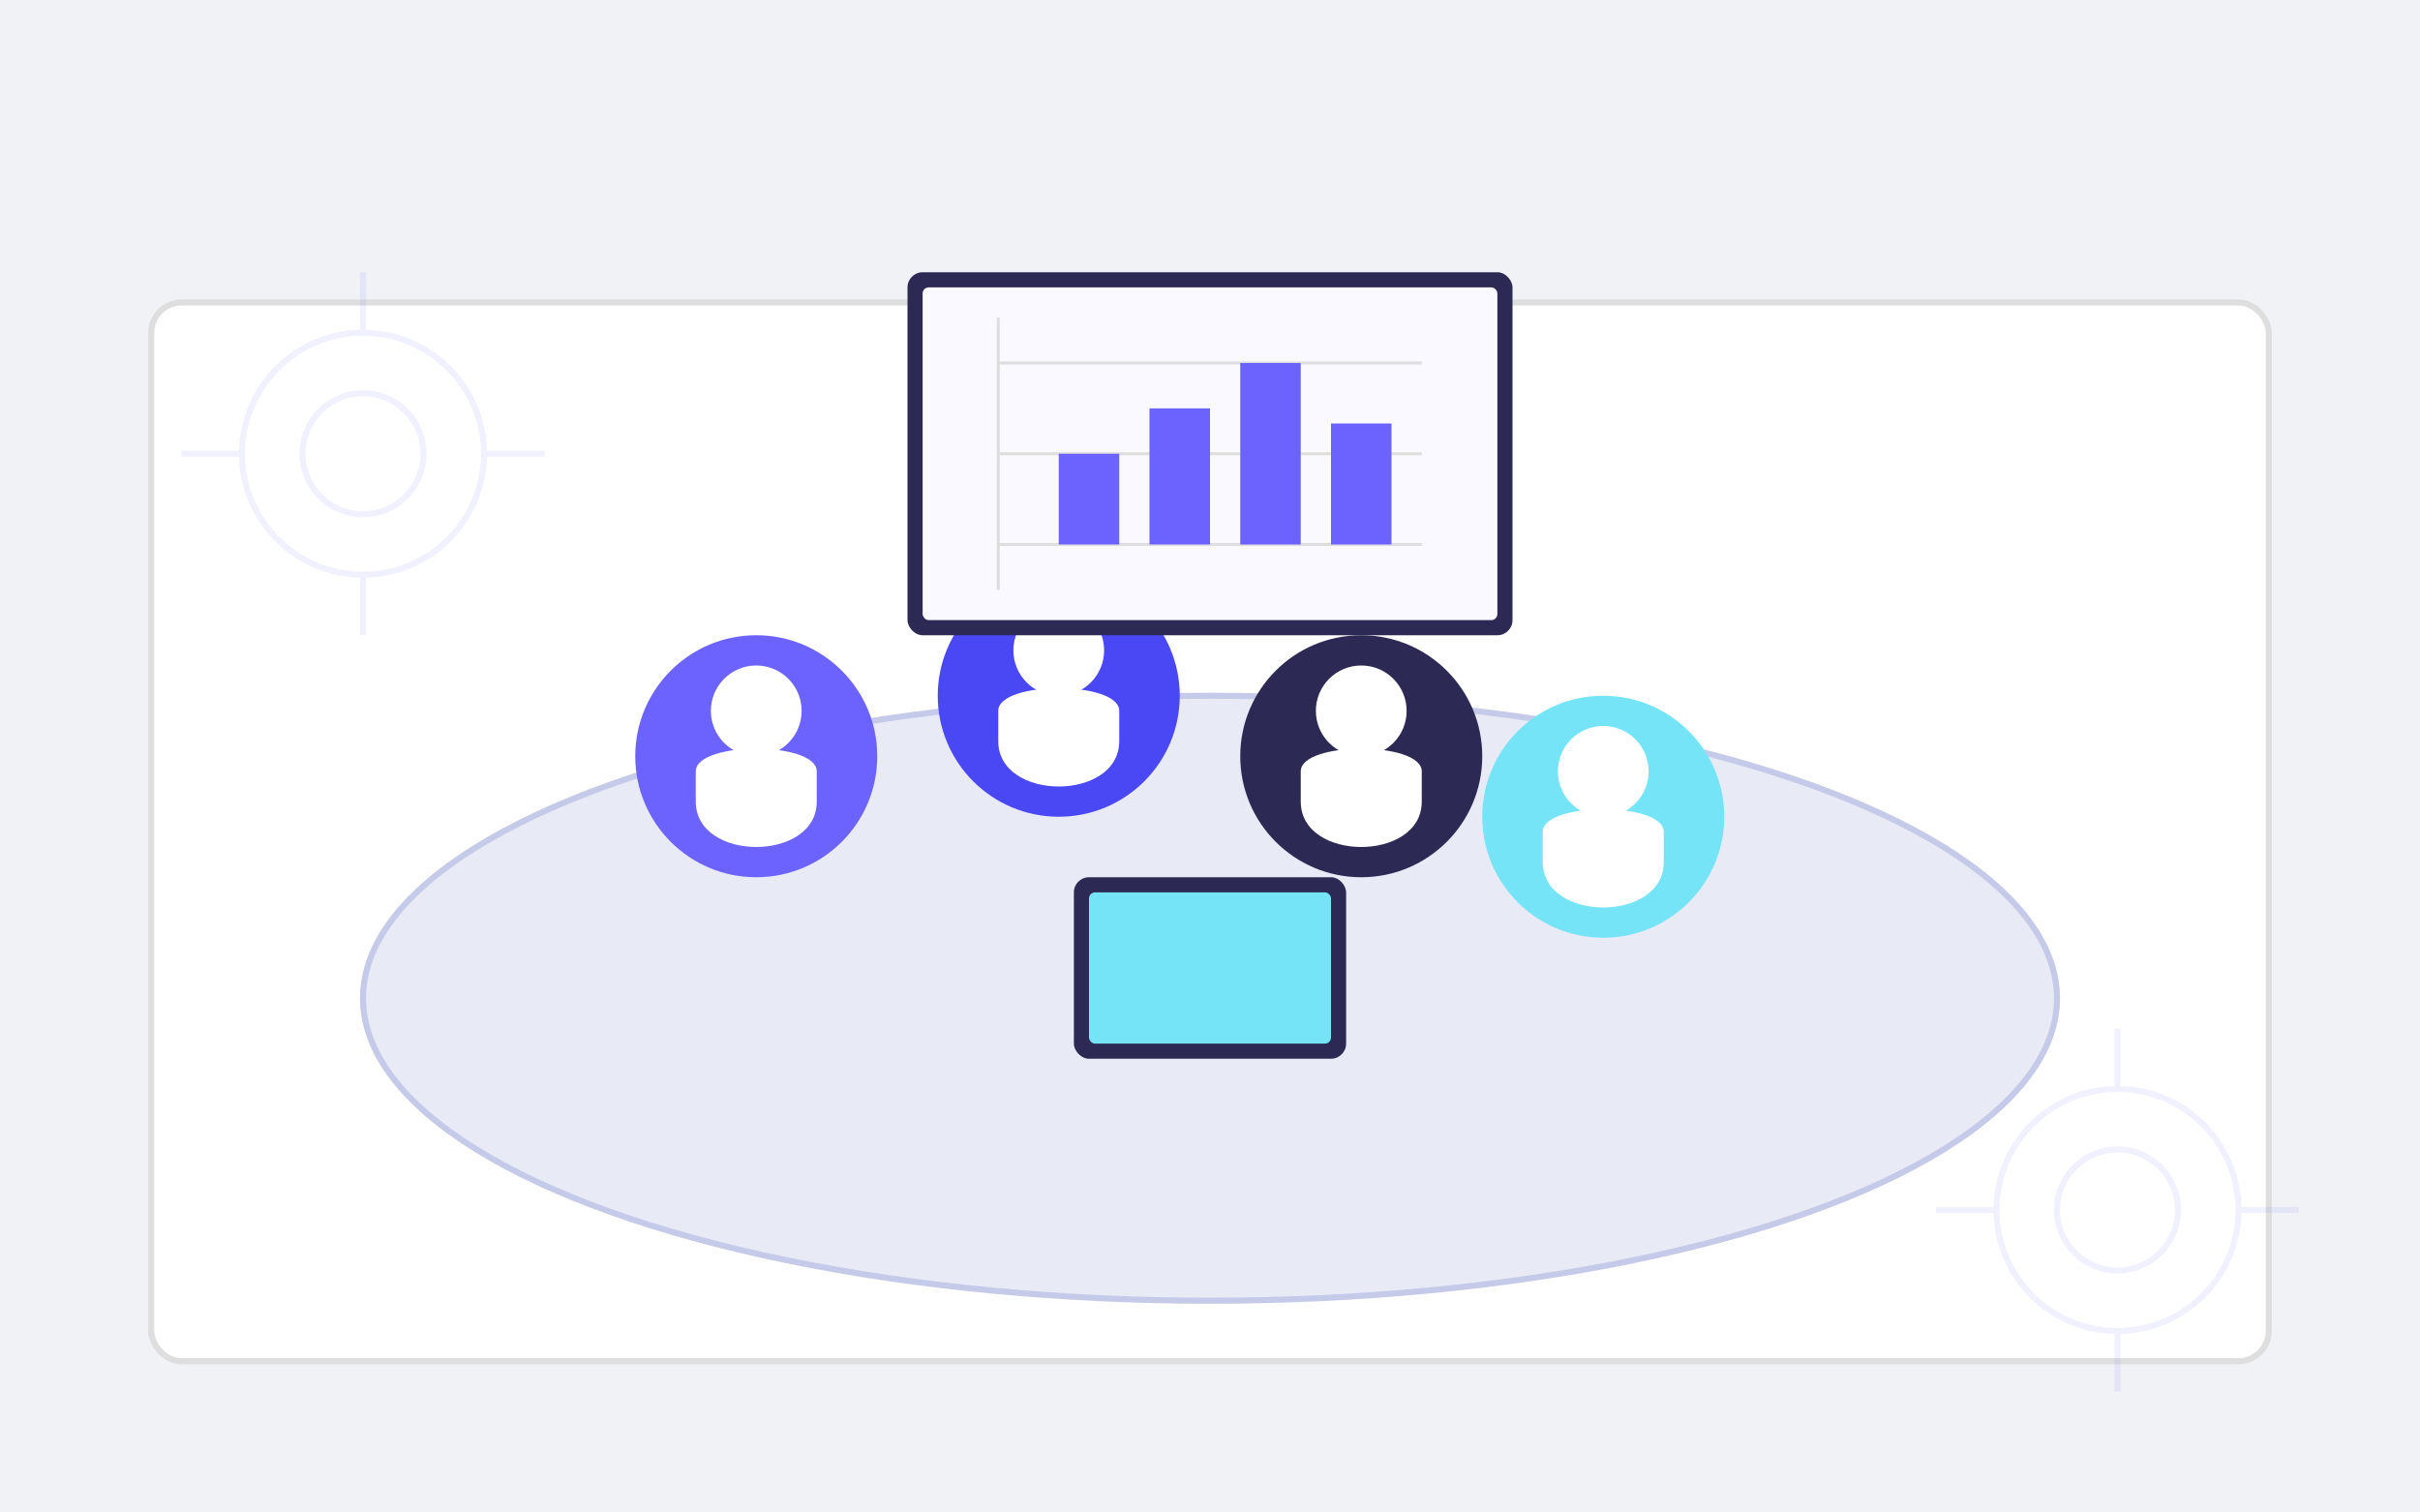 <svg width="800" height="500" xmlns="http://www.w3.org/2000/svg">
  <!-- Background -->
  <rect width="800" height="500" fill="#F0F2F5" />
  
  <!-- Office environment -->
  <rect x="50" y="100" width="700" height="350" rx="10" fill="#FFFFFF" stroke="#DEDEDE" stroke-width="2" />
  
  <!-- Conference table -->
  <ellipse cx="400" cy="330" rx="280" ry="100" fill="#E8EAF6" stroke="#C5CAE9" stroke-width="2" />
  
  <!-- Team members -->
  <!-- Person 1 -->
  <g transform="translate(250, 250)">
    <circle cx="0" cy="0" r="40" fill="#6C63FF" />
    <circle cx="0" cy="-15" r="15" fill="#FFFFFF" />
    <path d="M-20,15 C-20,35 20,35 20,15 L20,5 C20,-5 -20,-5 -20,5 Z" fill="#FFFFFF" />
  </g>
  
  <!-- Person 2 -->
  <g transform="translate(350, 230)">
    <circle cx="0" cy="0" r="40" fill="#4A47F5" />
    <circle cx="0" cy="-15" r="15" fill="#FFFFFF" />
    <path d="M-20,15 C-20,35 20,35 20,15 L20,5 C20,-5 -20,-5 -20,5 Z" fill="#FFFFFF" />
  </g>
  
  <!-- Person 3 -->
  <g transform="translate(450, 250)">
    <circle cx="0" cy="0" r="40" fill="#2C2A54" />
    <circle cx="0" cy="-15" r="15" fill="#FFFFFF" />
    <path d="M-20,15 C-20,35 20,35 20,15 L20,5 C20,-5 -20,-5 -20,5 Z" fill="#FFFFFF" />
  </g>
  
  <!-- Person 4 (partially visible) -->
  <g transform="translate(530, 270)">
    <circle cx="0" cy="0" r="40" fill="#76E4F7" />
    <circle cx="0" cy="-15" r="15" fill="#FFFFFF" />
    <path d="M-20,15 C-20,35 20,35 20,15 L20,5 C20,-5 -20,-5 -20,5 Z" fill="#FFFFFF" />
  </g>
  
  <!-- Laptop on table -->
  <g transform="translate(400, 320)">
    <rect x="-45" y="-30" width="90" height="60" rx="5" fill="#2C2A54" />
    <rect x="-40" y="-25" width="80" height="50" rx="2" fill="#76E4F7" />
  </g>
  
  <!-- Digital display -->
  <g transform="translate(400, 150)">
    <rect x="-100" y="-60" width="200" height="120" rx="5" fill="#2C2A54" />
    <rect x="-95" y="-55" width="190" height="110" rx="2" fill="#F9F9FF" />
    
    <!-- Chart visualization -->
    <line x1="-70" y1="30" x2="70" y2="30" stroke="#DEDEDE" stroke-width="1" />
    <line x1="-70" y1="0" x2="70" y2="0" stroke="#DEDEDE" stroke-width="1" />
    <line x1="-70" y1="-30" x2="70" y2="-30" stroke="#DEDEDE" stroke-width="1" />
    
    <line x1="-70" y1="45" x2="-70" y2="-45" stroke="#DEDEDE" stroke-width="1" />
    
    <!-- Bar chart -->
    <rect x="-50" y="0" width="20" height="30" fill="#6C63FF" />
    <rect x="-20" y="-15" width="20" height="45" fill="#6C63FF" />
    <rect x="10" y="-30" width="20" height="60" fill="#6C63FF" />
    <rect x="40" y="-10" width="20" height="40" fill="#6C63FF" />
  </g>
  
  <!-- Abstract AI elements in background -->
  <g opacity="0.1">
    <circle cx="120" cy="150" r="40" fill="none" stroke="#6C63FF" stroke-width="2" />
    <circle cx="120" cy="150" r="20" fill="none" stroke="#6C63FF" stroke-width="2" />
    <line x1="120" y1="110" x2="120" y2="90" stroke="#6C63FF" stroke-width="2" />
    <line x1="120" y1="190" x2="120" y2="210" stroke="#6C63FF" stroke-width="2" />
    <line x1="80" y1="150" x2="60" y2="150" stroke="#6C63FF" stroke-width="2" />
    <line x1="160" y1="150" x2="180" y2="150" stroke="#6C63FF" stroke-width="2" />
    
    <circle cx="700" cy="400" r="40" fill="none" stroke="#6C63FF" stroke-width="2" />
    <circle cx="700" cy="400" r="20" fill="none" stroke="#6C63FF" stroke-width="2" />
    <line x1="700" y1="360" x2="700" y2="340" stroke="#6C63FF" stroke-width="2" />
    <line x1="700" y1="440" x2="700" y2="460" stroke="#6C63FF" stroke-width="2" />
    <line x1="660" y1="400" x2="640" y2="400" stroke="#6C63FF" stroke-width="2" />
    <line x1="740" y1="400" x2="760" y2="400" stroke="#6C63FF" stroke-width="2" />
  </g>
</svg>